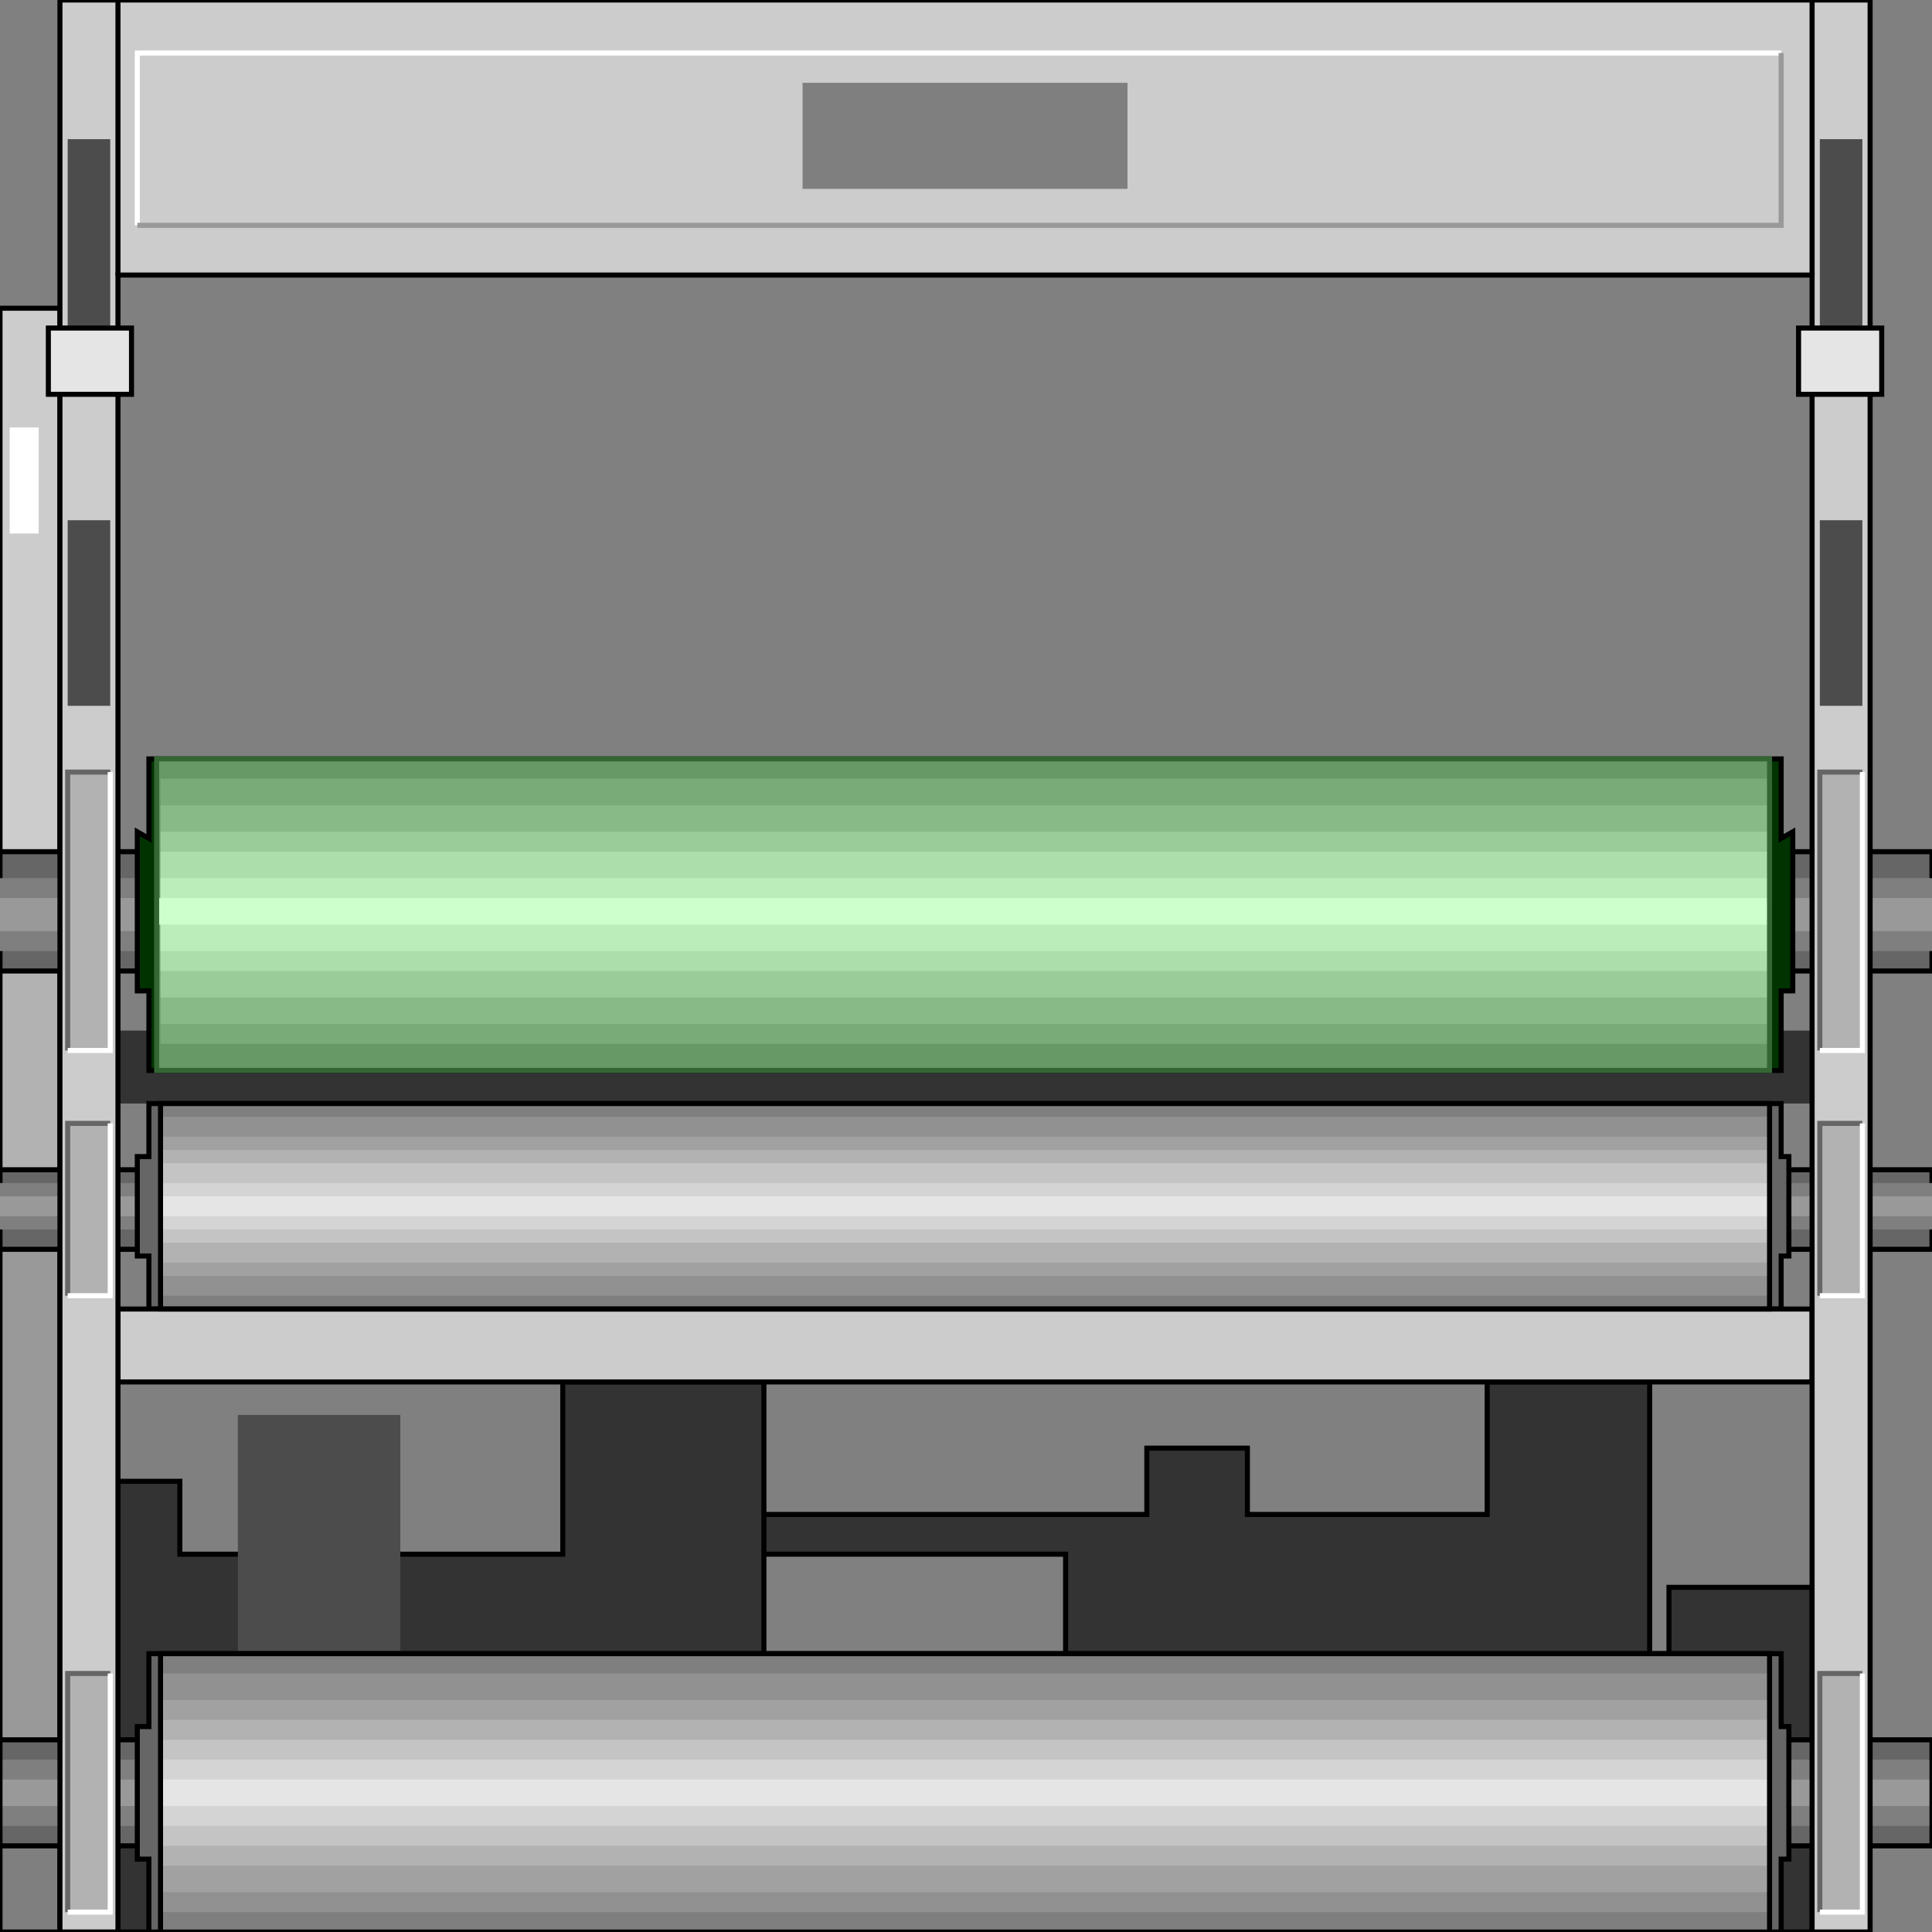 <svg width="150" height="150" viewBox="0 0 150 150" fill="none" xmlns="http://www.w3.org/2000/svg">
<rect x="0" y="0" width="150" height="150" fill="#808080" stroke="none"/>
<g clip-path="url(#clip0_2109_228278)">
<path d="M0 23.93H4.655V150.002H0V23.93Z" fill="#CCCCCC"/>
<path d="M0 72.297H4.655V149.998H0V72.297Z" fill="#B2B2B2"/>
<path d="M0 93.914H4.655V150.003H0V93.914Z" fill="#999999"/>
<path d="M0 136.617H4.655V149.996H0V136.617Z" fill="#7F7F7F"/>
<path d="M0 23.93H4.655V150.002H0V23.93Z" stroke="black" stroke-width="0.393"/>
<path d="M9.159 80.016H140.691V85.676H9.159V80.016Z" fill="#333333"/>
<path d="M9.159 115.008H13.964V120.668H43.694V107.289H59.309V141.766H82.733V120.668H59.309V117.581H89.039V112.435H96.847V117.581H115.465V107.289H128.078V141.766H129.58V123.241H140.691V149.999H9.159V115.008Z" fill="#333333" stroke="black" stroke-width="0.393"/>
<path d="M18.469 109.859H31.081V149.997H18.469V109.859Z" fill="#4C4C4C"/>
<path d="M0 66.125H150V75.387H0V66.125Z" fill="#666666" stroke="black" stroke-width="0.393"/>
<path d="M0 135.078H150V143.311H0V135.078Z" fill="#666666"/>
<path d="M0 90.82H150V96.995H0V90.82Z" fill="#666666" stroke="black" stroke-width="0.393"/>
<path d="M0 91.852H150V95.454H0V91.852Z" fill="#7F7F7F"/>
<path d="M0 136.617H150V141.763H0V136.617Z" fill="#7F7F7F"/>
<path d="M0 68.18H150V73.84H0V68.18Z" fill="#7F7F7F"/>
<path d="M0 69.727H150V72.299H0V69.727Z" fill="#999999"/>
<path d="M0 92.883H150V94.427H0V92.883Z" fill="#999999"/>
<path d="M0 138.164H150V140.222H0V138.164Z" fill="#999999"/>
<path d="M0 135.078H150V143.311H0V135.078Z" stroke="black" stroke-width="0.393"/>
<path d="M11.561 58.922H138.288V65.097L139.189 64.582V76.932H138.288V83.107H11.561V76.932H10.66V64.582L11.561 65.097V58.922Z" fill="#003300" stroke="black" stroke-width="0.393"/>
<path d="M11.561 85.68H138.288V89.796H138.888V97.515H138.288V101.632H11.561V97.515H10.66V89.796H11.561V85.68Z" fill="#666666" stroke="black" stroke-width="0.393"/>
<path d="M11.561 128.391H138.288V134.051H138.888V144.343H138.288V150.003H11.561V144.343H10.66V134.051H11.561V128.391Z" fill="#666666" stroke="black" stroke-width="0.393"/>
<path d="M12.463 85.68H137.388V101.632H12.463V85.68Z" fill="#7F7F7F"/>
<path d="M12.463 128.391H137.388V150.003H12.463V128.391Z" fill="#7F7F7F"/>
<path d="M12.463 129.93H137.388V148.455H12.463V129.93Z" fill="#919191"/>
<path d="M12.463 86.703H137.388V100.597H12.463V86.703Z" fill="#919191"/>
<path d="M12.463 88.25H137.388V99.056H12.463V88.25Z" fill="#A1A1A1"/>
<path d="M12.463 131.992H137.388V146.915H12.463V131.992Z" fill="#A1A1A1"/>
<path d="M12.463 133.531H137.388V144.852H12.463V133.531Z" fill="#B2B2B2"/>
<path d="M12.463 89.281H137.388V98.029H12.463V89.281Z" fill="#B2B2B2"/>
<path d="M12.463 90.312H137.388V96.487H12.463V90.312Z" fill="#C4C4C4"/>
<path d="M12.463 135.078H137.388V143.311H12.463V135.078Z" fill="#C4C4C4"/>
<path d="M12.463 136.617H137.388V141.763H12.463V136.617Z" fill="#D4D4D4"/>
<path d="M12.463 91.852H137.388V95.454H12.463V91.852Z" fill="#D4D4D4"/>
<path d="M12.463 92.883H137.388V94.427H12.463V92.883Z" fill="#E5E5E5"/>
<path d="M12.463 138.164H137.388V140.222H12.463V138.164Z" fill="#E5E5E5"/>
<path d="M12.162 58.922H137.387V83.107H12.162V58.922Z" fill="#669966"/>
<path d="M12.463 60.461H137.388V81.044H12.463V60.461Z" fill="#78AB78"/>
<path d="M12.463 62.523H137.388V79.505H12.463V62.523Z" fill="#87BA87"/>
<path d="M12.463 64.578H137.388V77.443H12.463V64.578Z" fill="#99CC99"/>
<path d="M12.463 66.125H137.388V75.387H12.463V66.125Z" fill="#ABDEAB"/>
<path d="M12.463 68.18H137.388V73.84H12.463V68.18Z" fill="#BAEDBA"/>
<path d="M12.162 69.727H137.387V71.785H12.162V69.727Z" fill="#CCFFCC"/>
<path d="M12.162 58.922H137.387V83.107H12.162V58.922Z" stroke="#336633" stroke-width="0.393"/>
<path d="M9.159 101.633H140.691V107.293H9.159V101.633Z" fill="#CCCCCC" stroke="black" stroke-width="0.393"/>
<path d="M9.159 150V21.355H140.69V150H145.195V0H4.654V150H9.159Z" fill="#CCCCCC" stroke="black" stroke-width="0.393"/>
<path d="M12.463 128.391H137.388V150.003H12.463V128.391Z" stroke="black" stroke-width="0.393"/>
<path d="M12.463 85.68H137.388V101.632H12.463V85.68Z" stroke="black" stroke-width="0.393"/>
<path d="M9.159 21.355V0" stroke="black" stroke-width="0.393"/>
<path d="M140.69 21.355V0" stroke="black" stroke-width="0.393"/>
<path d="M10.66 17.496V4.117H138.288" stroke="white" stroke-width="0.393"/>
<path d="M10.66 17.496H138.288V4.117" stroke="#999999" stroke-width="0.393"/>
<path d="M5.255 148.455V129.93H8.558V148.455H5.255Z" fill="#B2B2B2"/>
<path d="M5.255 100.598V87.219H8.558V100.598H5.255Z" fill="#B2B2B2"/>
<path d="M5.255 81.558V59.945H8.558V81.558H5.255Z" fill="#B2B2B2"/>
<path d="M141.291 148.455V129.93H144.594V148.455H141.291Z" fill="#B2B2B2"/>
<path d="M141.291 100.598V87.219H144.594V100.598H141.291Z" fill="#B2B2B2"/>
<path d="M141.291 81.558V59.945H144.594V81.558H141.291Z" fill="#B2B2B2"/>
<path d="M8.558 129.93H5.255V148.455" stroke="#666666" stroke-width="0.393"/>
<path d="M8.558 87.219H5.255V100.598" stroke="#666666" stroke-width="0.393"/>
<path d="M8.558 59.945H5.255V81.558" stroke="#666666" stroke-width="0.393"/>
<path d="M144.594 129.93H141.291V148.455" stroke="#666666" stroke-width="0.393"/>
<path d="M144.594 87.219H141.291V100.598" stroke="#666666" stroke-width="0.393"/>
<path d="M144.594 59.945H141.291V81.558" stroke="#666666" stroke-width="0.393"/>
<path d="M144.594 59.945V81.558H141.291" stroke="white" stroke-width="0.393"/>
<path d="M144.594 87.219V100.598H141.291" stroke="white" stroke-width="0.393"/>
<path d="M144.594 129.93V148.455H141.291" stroke="white" stroke-width="0.393"/>
<path d="M8.558 59.945V81.558H5.255" stroke="white" stroke-width="0.393"/>
<path d="M8.558 87.219V100.598H5.255" stroke="white" stroke-width="0.393"/>
<path d="M8.558 129.93V148.455H5.255" stroke="white" stroke-width="0.393"/>
<path d="M62.312 6.43H87.538V14.663H62.312V6.43Z" fill="#7F7F7F"/>
<path d="M5.255 10.805H8.558V25.47H5.255V10.805Z" fill="#4C4C4C"/>
<path d="M5.255 40.391H8.558V54.799H5.255V40.391Z" fill="#4C4C4C"/>
<path d="M141.291 10.805H144.594V25.47H141.291V10.805Z" fill="#4C4C4C"/>
<path d="M141.291 40.391H144.594V54.799H141.291V40.391Z" fill="#4C4C4C"/>
<path d="M3.754 25.469H10.21V30.614H3.754V25.469Z" fill="#E5E5E5" stroke="black" stroke-width="0.393"/>
<path d="M139.64 25.469H146.096V30.614H139.64V25.469Z" fill="#E5E5E5" stroke="black" stroke-width="0.393"/>
<path d="M0.751 33.188H3.003V41.421H0.751V33.188Z" fill="white"/>
</g>
<defs>
<clipPath id="clip0_2109_228278">
<rect width="150" height="150" fill="white"/>
</clipPath>
</defs>
</svg>
